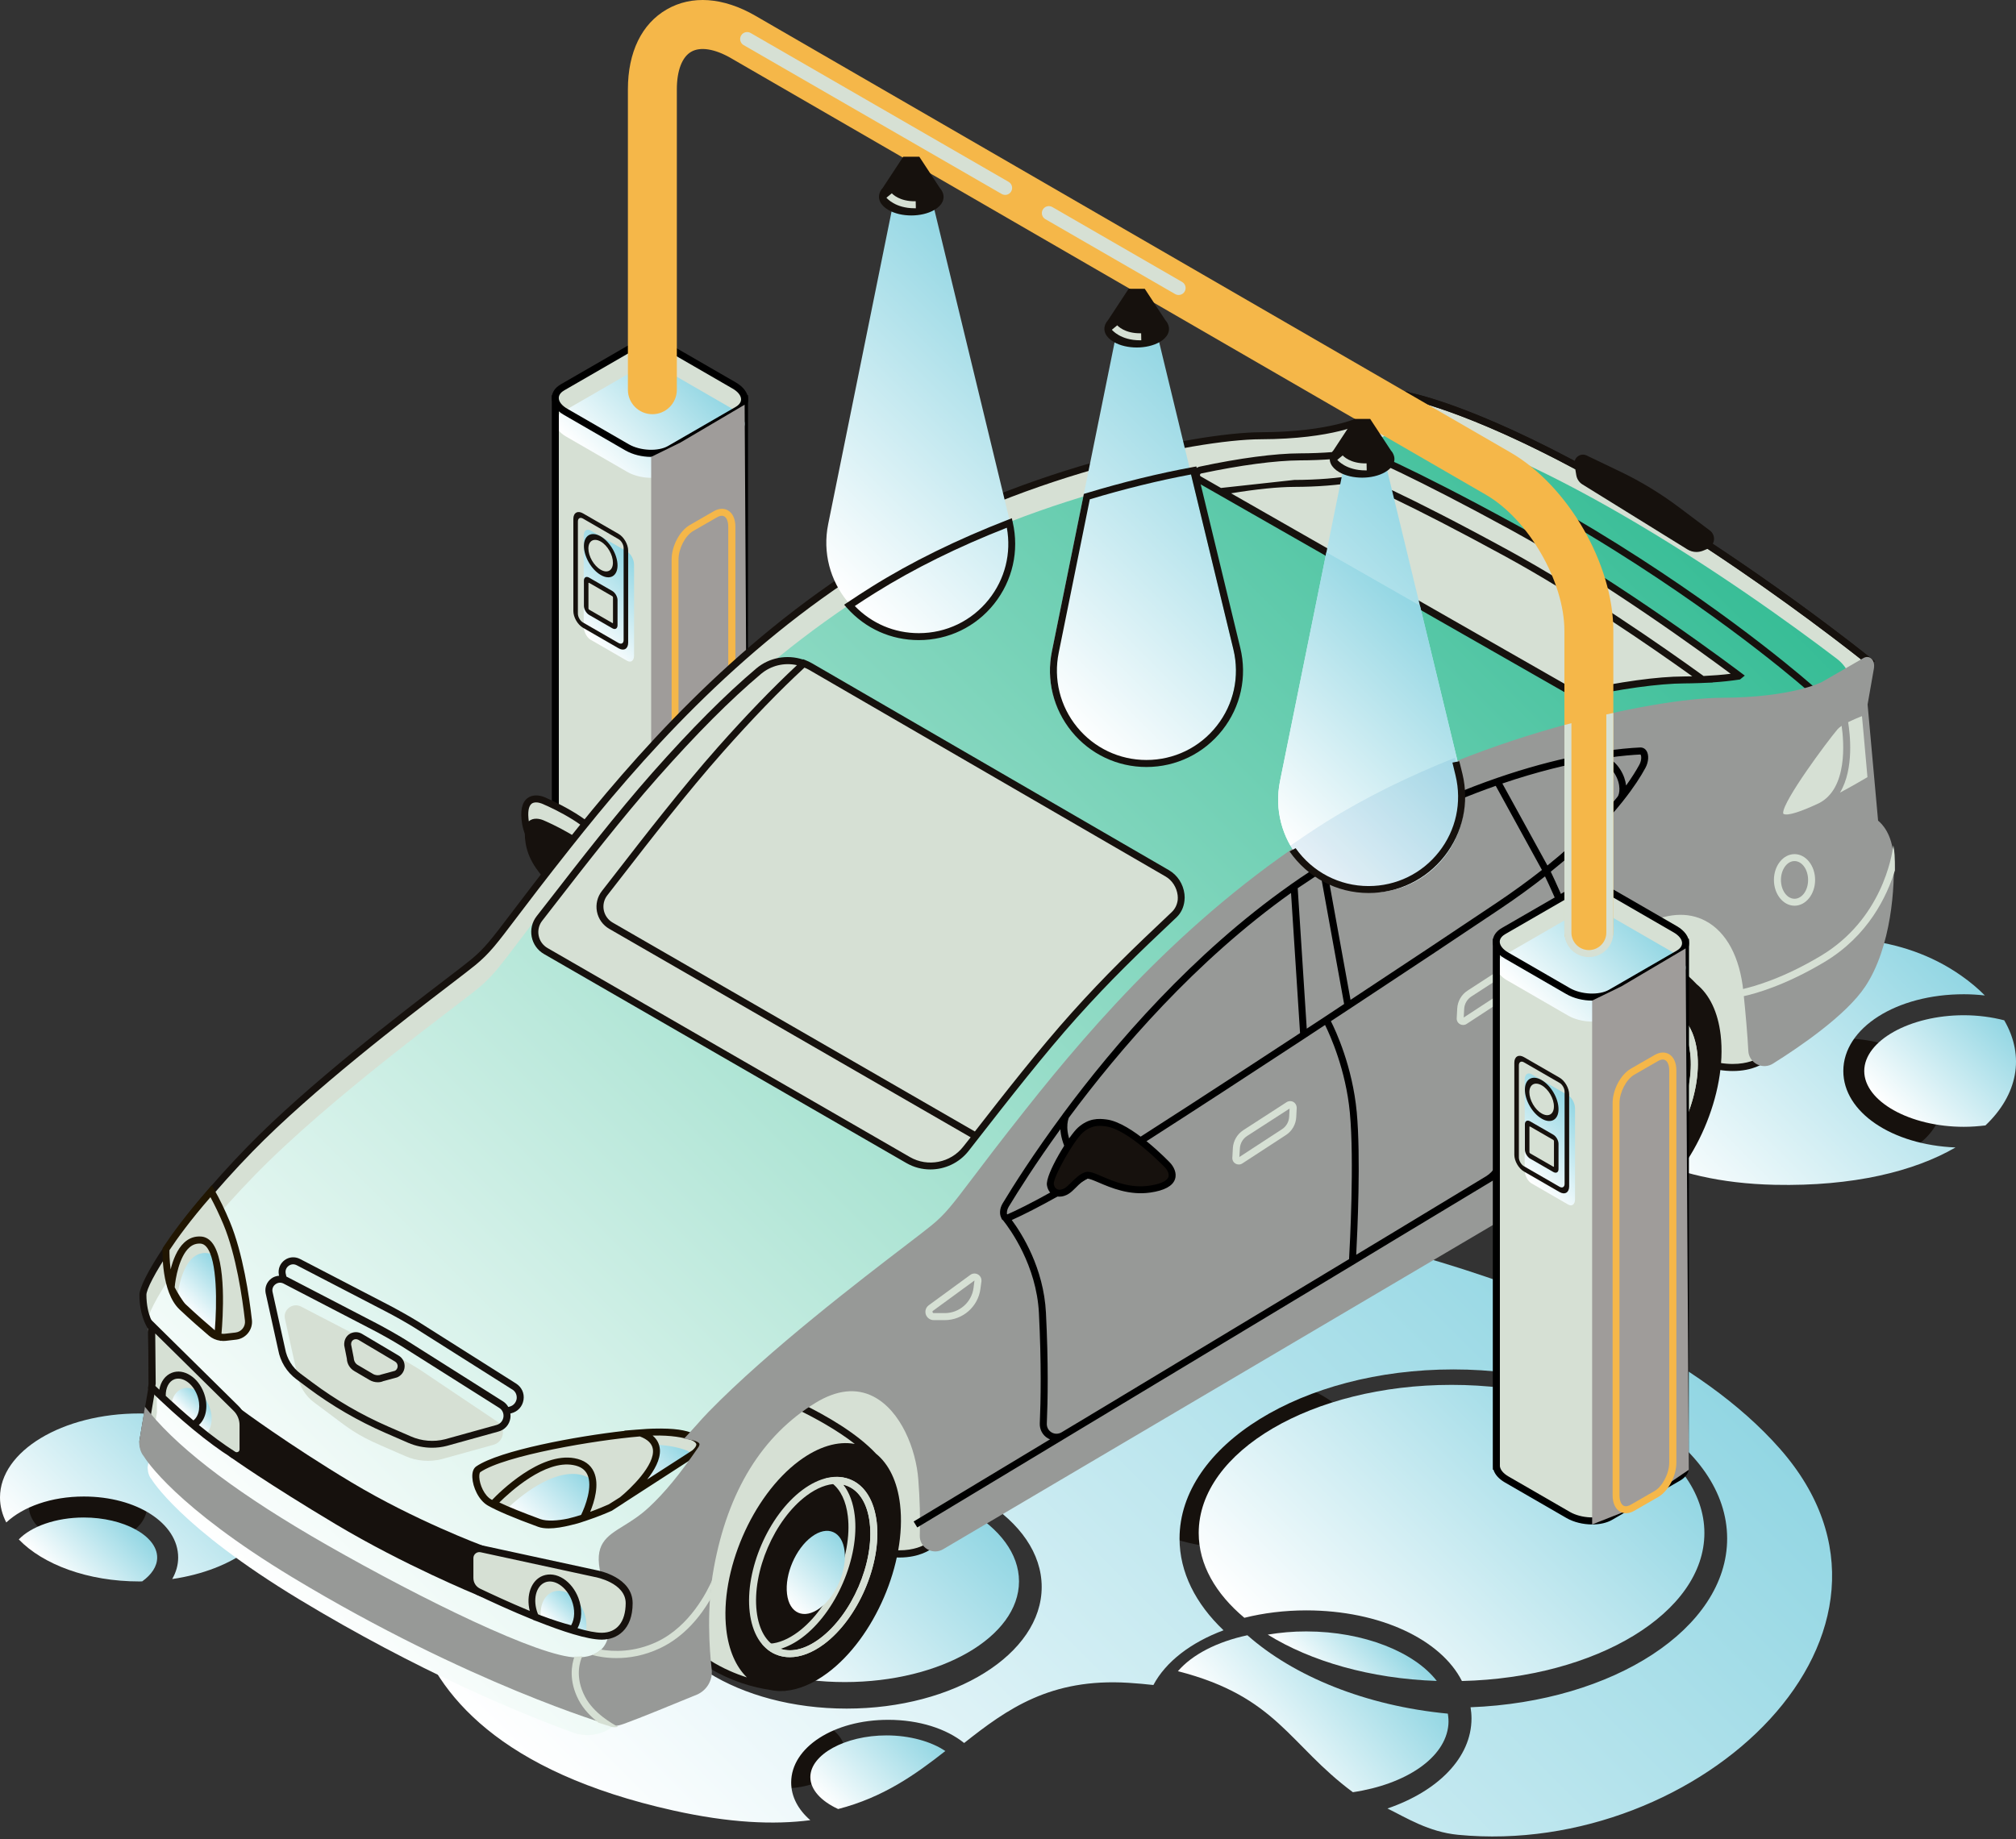 <svg width="560" height="511" viewBox="0 0 560 511" fill="none" xmlns="http://www.w3.org/2000/svg">
<rect x="0" y="0" width="560" height="511" fill="#333333" stroke="none"/>
<path d="M342.835 430.103C363.307 430.103 379.903 419.273 379.903 405.913C379.903 392.554 363.307 381.724 342.835 381.724C322.364 381.724 305.768 392.554 305.768 405.913C305.768 419.273 322.364 430.103 342.835 430.103Z" fill="#16110D"/>
<path d="M512.015 324.266C527.143 324.266 539.407 316.262 539.407 306.388C539.407 296.515 527.143 288.511 512.015 288.511C496.887 288.511 484.623 296.515 484.623 306.388C484.623 316.262 496.887 324.266 512.015 324.266Z" fill="#16110D"/>
<path d="M24.439 429.194C33.506 429.194 40.856 424.398 40.856 418.482C40.856 412.566 33.506 407.77 24.439 407.77C15.373 407.77 8.023 412.566 8.023 418.482C8.023 424.398 15.373 429.194 24.439 429.194Z" fill="#16110D"/>
<path d="M234.679 486.651C234.679 492.313 227.009 496.899 217.557 496.899C208.104 496.899 200.453 492.313 200.453 486.651C200.453 480.989 208.123 476.403 217.557 476.403C227.028 476.403 234.679 480.989 234.679 486.651Z" fill="#16110D"/>
<path d="M23.288 421.619C15.525 421.619 8.636 424.125 5.219 427.708C11.923 434.689 24.402 439.385 38.72 439.385C38.98 439.385 39.24 439.367 39.5 439.367C42.1 437.492 43.66 435.208 43.66 432.739C43.66 426.706 34.337 421.619 23.288 421.619Z" fill="url(#paint0_linear_724_394)"/>
<path d="M38.72 392.714C17.345 392.714 0 403.166 0 416.05C0 418.463 0.613 420.802 1.746 422.993C6.444 418.612 14.262 415.79 23.288 415.79C37.977 415.79 49.491 423.234 49.491 432.739C49.491 434.856 48.897 436.861 47.838 438.717C64.812 436.248 77.44 427.058 77.44 416.068C77.44 403.166 60.114 392.714 38.72 392.714Z" fill="url(#paint1_linear_724_394)"/>
<path d="M556.733 283.48C553.279 282.589 549.472 282.069 545.498 282.069C530.511 282.069 517.846 289.161 517.846 297.57C517.846 305.98 530.511 313.072 545.498 313.072C547.559 313.072 549.565 312.923 551.515 312.682C560.447 304.179 562.564 293.542 556.733 283.48Z" fill="url(#paint2_linear_724_394)"/>
<path d="M512.033 297.57C512.033 285.615 526.741 276.239 545.517 276.239C547.522 276.239 549.454 276.369 551.348 276.574C549.472 274.68 547.318 272.842 544.792 271.078C511.142 247.446 463.248 271.45 463.248 271.45L425.531 282.756C425.531 282.756 431.752 327.868 493.036 329.186C514.726 329.65 531.737 325.454 543.195 318.808C525.534 318.084 512.033 309.025 512.033 297.57Z" fill="url(#paint3_linear_724_394)"/>
<path d="M352.158 454.163C364.099 461.571 380.646 466.397 399.105 467.029C392.939 459.027 378.826 453.272 362.873 453.272C359.178 453.254 355.594 453.588 352.158 454.163Z" fill="url(#paint4_linear_724_394)"/>
<path d="M327.198 464.32C354.758 471.395 357.986 484.73 375.799 497.944C390.429 495.76 401.543 488.451 402.332 479.165C402.419 478.147 402.337 477.134 402.181 476.115C379.255 473.943 359.308 465.67 346.498 454.334C338.088 456.134 331.189 459.684 327.198 464.32Z" fill="url(#paint5_linear_724_394)"/>
<path d="M246.249 482.159C234.79 482.159 225.096 487.468 225.096 493.743C225.096 497.27 228.142 500.463 232.822 502.617C245.394 499.368 254.29 493.019 262.591 486.503C258.691 483.867 252.748 482.159 246.249 482.159Z" fill="url(#paint6_linear_724_394)"/>
<path d="M406.087 467.047C443.489 466.156 473.443 448.055 473.443 425.926C473.443 403.24 441.929 384.769 403.209 384.769C364.489 384.769 332.974 403.24 332.974 425.926C332.974 434.689 337.673 442.802 345.658 449.485C350.951 448.167 356.745 447.424 362.873 447.424C383.375 447.443 400.275 455.556 406.087 467.047Z" fill="url(#paint7_linear_724_394)"/>
<path d="M494.434 402.533C449.716 351.703 339.535 337 339.535 337L115.999 416.549C115.999 416.549 90.706 481.581 187.032 503.024C202.65 506.495 214.963 507.034 225.084 505.715C221.741 502.819 219.772 499.218 219.772 495.245C219.772 485.48 231.621 477.831 246.737 477.831C255.354 477.831 262.912 480.319 267.815 484.273C279.775 474.824 291.771 466.21 313.443 467.547C315.913 467.695 318.198 467.918 320.389 468.159C323.824 461.699 330.77 456.352 339.87 452.955C332.144 445.603 327.65 436.859 327.65 427.466C327.65 401.568 361.765 380.478 403.697 380.478C445.63 380.478 479.763 401.549 479.763 427.466C479.763 452.379 448.212 472.819 408.489 474.341C408.656 475.362 408.749 476.402 408.749 477.442C408.749 488.358 399.426 497.658 385.405 502.467C390.735 505.084 396.845 508.983 405.034 509.781C472.112 516.242 539.153 453.363 494.434 402.533ZM235.168 474.713C205.287 474.713 180.978 459.545 180.978 440.906C180.978 422.267 205.287 407.1 235.168 407.1C265.048 407.1 289.357 422.267 289.357 440.906C289.376 459.545 265.048 474.713 235.168 474.713Z" fill="url(#paint8_linear_724_394)"/>
<path d="M234.679 411.39C208.011 411.39 186.302 423.94 186.302 439.367C186.302 454.794 207.993 467.344 234.679 467.344C261.347 467.344 283.056 454.794 283.056 439.367C283.056 423.958 261.365 411.39 234.679 411.39Z" fill="url(#paint9_linear_724_394)"/>
<path d="M206.823 110.772H154.249V256.319H154.268C154.36 257.6 155.326 258.937 157.146 259.995L174.175 269.834C177.685 271.858 182.997 272.081 186.042 270.317L204.78 259.494C206.247 258.658 206.897 257.507 206.804 256.319H206.823V110.772V110.772Z" fill="#D6E0D4"/>
<path d="M180.879 272.489C178.391 272.489 175.772 271.876 173.692 270.67L156.663 260.831C154.992 259.865 153.877 258.64 153.469 257.285H153.302L153.283 256.319V109.807H207.788L207.714 257.303C207.473 258.51 206.618 259.568 205.263 260.348L186.525 271.171C185.002 272.044 182.978 272.489 180.879 272.489ZM155.233 256.152L155.252 256.264C155.326 257.266 156.199 258.324 157.647 259.16L174.677 268.999C177.852 270.837 182.848 271.06 185.578 269.482L204.316 258.658C205.059 258.231 205.931 257.489 205.857 256.394L205.783 255.354H205.876V111.738H155.233V256.152Z" fill="black"/>
<path d="M204.799 113.947L186.061 124.77C183.015 126.534 177.704 126.311 174.194 124.287L157.165 114.448C153.655 112.425 153.265 109.361 156.31 107.598L175.048 96.775C178.094 95.011 183.405 95.234 186.915 97.257L203.944 107.097C207.454 109.139 207.826 112.202 204.799 113.947Z" fill="#D6E0D4"/>
<path d="M203.944 113.892L186.915 104.052C183.405 102.029 178.094 101.806 175.048 103.57L156.31 114.393C155.883 114.634 155.53 114.913 155.252 115.21V119.684C155.735 120.241 156.347 120.76 157.164 121.243L174.194 131.082C177.704 133.106 183.015 133.329 186.061 131.565L204.799 120.742C207.826 118.997 207.454 115.934 203.944 113.892Z" fill="url(#paint10_linear_724_394)"/>
<path d="M180.879 126.942C178.391 126.942 175.772 126.33 173.693 125.123L156.663 115.284C154.509 114.04 153.265 112.314 153.265 110.568C153.265 109.046 154.175 107.691 155.809 106.763L174.547 95.939C177.908 94.009 183.535 94.213 187.379 96.422L204.409 106.261C206.563 107.505 207.807 109.232 207.807 110.977C207.807 112.499 206.897 113.854 205.263 114.783L186.525 125.606C185.002 126.497 182.978 126.942 180.879 126.942ZM180.174 96.571C178.409 96.571 176.738 96.905 175.512 97.61L156.775 108.433C156.05 108.842 155.215 109.547 155.215 110.568C155.215 111.608 156.087 112.722 157.629 113.594L174.658 123.434C177.834 125.272 182.829 125.494 185.559 123.916L204.297 113.093C205.003 112.685 205.857 111.979 205.857 110.958C205.857 109.919 204.984 108.805 203.443 107.932L186.413 98.093C184.649 97.091 182.346 96.571 180.174 96.571Z" fill="black"/>
<path d="M180.879 126.942V272.489L191.595 268.238L207.714 257.303L206.841 112.443L189.013 122.951L180.879 126.942Z" fill="#9F9C9A"/>
<path d="M174.213 183.602L164.054 177.735C162.996 177.123 162.142 175.489 162.142 174.097V148.849C162.142 147.438 162.996 146.806 164.054 147.401L174.213 153.267C175.271 153.88 176.125 155.513 176.125 156.906V182.154C176.125 183.546 175.271 184.196 174.213 183.602Z" fill="url(#paint11_linear_724_394)"/>
<path d="M171.817 180.112L161.937 174.412C160.451 173.558 159.263 171.479 159.263 169.771V144.17C159.263 142.462 160.47 141.776 161.937 142.63L171.817 148.329C173.302 149.183 174.491 151.262 174.491 152.97V178.571C174.491 180.279 173.284 180.966 171.817 180.112ZM161.937 144.078C161.157 143.632 160.526 143.985 160.526 144.894V170.495C160.526 171.405 161.157 172.5 161.937 172.946L171.817 178.645C172.597 179.091 173.228 178.738 173.228 177.828V152.246C173.228 151.336 172.597 150.241 171.817 149.796L161.937 144.078Z" fill="#16110D"/>
<path d="M167.434 159.338L166.301 158.688C164.389 157.574 162.829 154.604 162.829 152.042C162.829 149.48 164.389 148.31 166.301 149.406L167.434 150.055C169.347 151.169 170.907 154.14 170.907 156.702C170.907 159.282 169.366 160.452 167.434 159.338Z" fill="#D6E0D4"/>
<path d="M166.896 159.765L166.84 159.728C164.277 158.243 162.197 154.641 162.197 151.689C162.197 148.737 164.277 147.531 166.84 149.016C169.458 150.538 171.538 154.14 171.538 157.092C171.538 160.043 169.458 161.25 166.896 159.765ZM166.896 150.483C164.964 149.369 163.442 150.241 163.442 152.395C163.442 154.548 164.964 157.184 166.821 158.261L166.877 158.298C168.753 159.375 170.257 158.502 170.257 156.349C170.276 154.195 168.771 151.559 166.896 150.483Z" fill="#16110D"/>
<path d="M170.145 173.855L163.59 170.068C163.163 169.827 162.829 169.177 162.829 168.602V161.751C162.829 161.194 163.163 160.934 163.59 161.176L170.145 164.963C170.573 165.204 170.907 165.854 170.907 166.429V173.28C170.907 173.837 170.573 174.097 170.145 173.855Z" fill="#D6E0D4"/>
<path d="M170.09 174.561L163.646 170.848C162.847 170.384 162.197 169.251 162.197 168.323V161.324C162.197 160.396 162.847 160.025 163.646 160.489L170.09 164.202C170.888 164.666 171.538 165.798 171.538 166.727V173.725C171.538 174.635 170.888 175.025 170.09 174.561ZM163.646 161.937C163.534 161.881 163.46 161.918 163.46 162.048V169.047C163.46 169.177 163.553 169.326 163.646 169.381L170.09 173.094C170.201 173.15 170.276 173.113 170.276 172.983V165.984C170.276 165.854 170.183 165.706 170.09 165.65L163.646 161.937Z" fill="#16110D"/>
<path d="M190.276 269.37C189.682 269.37 189.125 269.222 188.623 268.925C187.305 268.163 186.562 266.511 186.562 264.376V155.439C186.562 151.707 188.791 147.493 191.632 145.86L198.243 142.054C199.654 141.237 201.066 141.144 202.217 141.812C203.536 142.574 204.279 144.226 204.279 146.361V255.298C204.279 259.03 202.05 263.244 199.209 264.877L192.598 268.683C191.799 269.129 191 269.37 190.276 269.37ZM200.509 143.298C200.026 143.298 199.543 143.502 199.172 143.725L192.56 147.53C190.35 148.811 188.475 152.431 188.475 155.439V264.376C188.475 265.769 188.883 266.845 189.57 267.235C190.22 267.625 191.038 267.309 191.595 266.994L198.206 263.188C200.416 261.907 202.291 258.287 202.291 255.28V146.342C202.291 144.95 201.883 143.873 201.196 143.483C200.992 143.353 200.75 143.298 200.509 143.298Z" fill="#F5B749"/>
<path d="M166.747 233.466C164.184 228.194 152.355 222.996 150.832 222.365C149.309 221.733 144.629 220.805 145.985 228.862C147.341 236.901 154.695 241.096 154.676 243.101C154.657 245.125 152.652 247.705 152.243 249.172C151.63 251.474 152.893 253.126 155.177 252.699C157.462 252.272 165.54 243.454 166.933 240.391C168.363 237.328 167.638 235.304 166.747 233.466Z" fill="#D6E0D4"/>
<path d="M167.62 233.058C164.779 227.21 151.76 221.715 151.222 221.474C149.848 220.898 147.861 220.675 146.449 221.808C144.926 223.033 144.444 225.446 145.056 229.029C145.224 229.976 145.484 230.849 145.781 231.703C145.781 232.464 145.855 233.336 146.022 234.376C146.932 239.778 150.535 243.417 152.8 245.849C152.652 246.127 152.503 246.424 152.355 246.684C151.909 247.538 151.519 248.262 151.333 248.931C150.925 250.434 151.185 251.808 152.02 252.718C152.262 252.978 152.54 253.163 152.856 253.331C152.596 253.832 152.392 254.296 152.28 254.667C151.668 256.969 152.93 258.621 155.215 258.194C157.499 257.767 165.577 248.949 166.97 245.886C167.824 244.03 167.88 242.544 167.601 241.264C167.694 241.096 167.787 240.929 167.843 240.799C169.44 237.328 168.567 234.97 167.62 233.058ZM147.656 223.311C148.009 223.033 148.473 222.94 148.919 222.94C149.513 222.94 150.089 223.107 150.479 223.256C154.917 225.112 163.869 229.735 165.893 233.893C166.561 235.267 167.081 236.678 166.561 238.627C163.664 233.485 152.336 228.472 150.85 227.86C149.996 227.507 148.121 227.062 146.895 228.194C146.542 225.725 146.802 223.998 147.656 223.311ZM153.45 251.4C153.079 250.991 152.986 250.267 153.209 249.432C153.339 248.986 153.692 248.318 154.063 247.594C154.1 247.538 154.119 247.483 154.156 247.427C154.49 247.891 154.695 248.281 154.695 248.615C154.676 249.543 154.249 250.583 153.766 251.585C153.655 251.511 153.525 251.474 153.45 251.4Z" fill="#16110D"/>
<path d="M489.563 294.414C489.563 294.414 480.686 301.432 462.747 290.181C444.807 278.931 430.025 279.637 420.164 286.32C410.303 293.003 427.685 233.559 428.502 232.148C429.319 230.737 462.747 199.438 465.904 199.438C469.08 199.438 505.664 235.676 505.664 235.676L489.563 294.414Z" fill="#D6E0D4"/>
<path d="M481.336 297.57C476.749 297.57 470.398 296.122 462.227 290.998C446.404 281.066 431.659 279.692 420.721 287.118C418.975 288.288 417.898 287.712 417.416 287.248C411.881 282.106 427.425 232.074 427.667 231.666C427.852 231.332 461.8 198.472 465.922 198.472C469.135 198.472 495.283 223.999 506.37 234.989L506.778 235.397L490.436 295.008L490.194 295.213C489.934 295.361 487.019 297.57 481.336 297.57ZM436.599 280.472C443.712 280.472 452.607 282.7 463.248 289.365C478.829 299.13 487.223 294.767 488.709 293.82L504.568 235.954C490.826 222.365 468.504 201.034 465.811 200.403C462.654 201.053 430.842 230.533 429.301 232.668C427.332 236.92 415.076 282.737 418.715 285.837C418.827 285.93 419.198 285.8 419.607 285.503C423.135 283.127 428.799 280.472 436.599 280.472Z" fill="#16110D"/>
<path d="M258.041 429.584C258.041 429.584 249.164 436.601 231.225 425.351C213.285 414.101 198.503 414.806 188.642 421.489C178.781 428.173 196.163 368.729 196.98 367.318C197.797 365.907 231.225 334.607 234.382 334.607C237.539 334.607 274.142 370.845 274.142 370.845L258.041 429.584Z" fill="#D6E0D4"/>
<path d="M249.833 432.74C245.264 432.74 238.895 431.292 230.723 426.168C214.901 416.236 200.156 414.862 189.199 422.288C187.472 423.457 186.376 422.882 185.894 422.418C180.378 417.294 195.903 367.244 196.145 366.817C196.33 366.482 230.278 333.623 234.4 333.623C237.613 333.623 263.761 359.149 274.848 370.14L275.256 370.548L258.914 430.159L258.672 430.363C258.431 430.512 255.497 432.74 249.833 432.74ZM205.077 415.623C212.19 415.623 221.085 417.832 231.726 424.516C247.196 434.225 255.683 429.918 257.187 428.971L273.046 371.105C259.304 357.516 236.982 336.185 234.289 335.554C231.132 336.204 199.32 365.684 197.779 367.819C195.81 372.07 183.554 417.888 187.194 420.988C187.305 421.081 187.676 420.951 188.085 420.654C191.613 418.278 197.296 415.623 205.077 415.623Z" fill="#16110D"/>
<path d="M217.594 468.866C217.594 468.866 207.547 468.959 196.627 462.09C185.726 455.24 180.174 451.805 176.961 447.758C173.748 443.711 194.176 408.438 194.176 408.438L209.051 385.195C209.051 385.195 232.153 393.438 242.553 404.465C252.934 415.493 229.683 446.124 229.683 446.124L217.594 468.866Z" fill="#D6E0D4"/>
<path d="M250.018 417.999C249.276 411.632 246.917 406.768 243.296 403.853C243.277 403.834 243.259 403.797 243.24 403.779C232.803 392.714 210.314 384.601 209.367 384.267L208.643 384.007L193.322 407.937C188.456 416.347 172.838 444.101 176.2 448.334C179.412 452.381 184.668 455.685 195.105 462.257L196.107 462.888C203.127 467.307 209.72 468.903 213.713 469.479C214.734 469.72 215.774 469.85 216.851 469.85C217.055 469.85 217.26 469.832 217.464 469.813C217.482 469.813 217.538 469.813 217.557 469.813C217.575 469.813 217.594 469.813 217.594 469.813H218.17L218.188 469.776C221.902 469.442 225.858 467.79 229.832 464.838C242.869 455.166 251.913 434.15 250.018 417.999ZM196.145 460.642C185.875 454.2 180.731 450.951 177.722 447.164C175.995 444.974 185.355 425.629 194.993 408.977L209.46 386.384C212.877 387.665 227.585 393.457 237.446 401.18C232.71 400.307 227.325 401.922 221.958 405.914C208.921 415.623 199.877 436.638 201.753 452.771C202.422 458.544 204.427 463.074 207.473 466.044C204.371 465.061 200.806 463.575 197.147 461.273L196.145 460.642Z" fill="#16110D"/>
<path d="M219.395 460.438C218.002 460.438 216.684 460.178 215.421 459.639C211.484 457.95 208.94 453.773 208.253 447.907C206.878 436.229 213.452 421.006 222.886 413.97C227.622 410.443 232.413 409.422 236.35 411.13C240.287 412.819 242.831 416.996 243.519 422.863C244.893 434.54 238.319 449.763 228.885 456.799C225.635 459.212 222.385 460.438 219.395 460.438ZM232.376 412.281C229.795 412.281 226.935 413.395 224.038 415.548C215.105 422.213 208.884 436.638 210.184 447.702C210.778 452.863 212.914 456.465 216.201 457.876C219.469 459.287 223.574 458.358 227.733 455.258C236.666 448.593 242.887 434.169 241.587 423.104C240.993 417.943 238.857 414.342 235.57 412.931C234.567 412.485 233.509 412.281 232.376 412.281Z" fill="#D6E0D4"/>
<path d="M219.395 460.419C217.185 460.419 215.124 459.751 213.378 458.414L211.688 456.818L213.917 456.669C216.35 456.521 219.024 455.388 221.661 453.439C230.593 446.774 236.815 432.349 235.515 421.285C235.032 417.108 233.509 413.933 231.15 412.114L229.368 410.74L231.689 410.369C238.096 409.979 242.59 414.75 243.537 422.863C244.911 434.54 238.337 449.763 228.903 456.799C225.672 459.194 222.385 460.419 219.395 460.419ZM216.851 458.099C219.989 459.138 223.815 458.173 227.733 455.258C236.666 448.593 242.887 434.169 241.587 423.104C240.9 417.275 238.17 413.432 234.252 412.504C235.923 414.639 237.019 417.553 237.427 421.062C238.802 432.739 232.228 447.962 222.794 454.998C220.825 456.465 218.801 457.504 216.851 458.099Z" fill="#D6E0D4"/>
<path d="M234.605 430.92C235.255 436.378 232.191 443.488 227.771 446.774C223.351 450.06 219.247 448.296 218.615 442.838C217.965 437.362 221.029 430.27 225.449 426.984C229.851 423.68 233.955 425.462 234.605 430.92Z" fill="url(#paint12_linear_724_394)"/>
<path d="M445.513 338.394C445.513 338.394 435.466 338.487 424.547 331.618C413.646 324.768 408.093 321.333 404.88 317.286C401.668 313.239 422.077 277.966 422.077 277.966L436.952 254.723C436.952 254.723 460.054 262.966 470.454 273.993C480.835 285.021 457.584 315.652 457.584 315.652L445.513 338.394Z" fill="#D6E0D4"/>
<path d="M477.956 287.545C477.213 281.177 474.855 276.313 471.234 273.399C471.215 273.38 471.196 273.343 471.178 273.325C460.741 262.26 438.252 254.147 437.305 253.813L436.581 253.553L421.26 277.483C416.394 285.893 400.776 313.647 404.137 317.88C407.35 321.927 412.606 325.231 423.042 331.803L424.045 332.434C431.065 336.853 437.658 338.449 441.65 339.025C442.672 339.266 443.712 339.396 444.789 339.396C444.993 339.396 445.197 339.378 445.402 339.359C445.42 339.359 445.476 339.359 445.494 339.359C445.513 339.359 445.532 339.359 445.532 339.359H446.107L446.126 339.322C449.84 338.988 453.796 337.335 457.77 334.384C470.788 324.693 479.85 303.678 477.956 287.545ZM424.064 330.169C413.813 323.728 408.65 320.479 405.642 316.692C403.914 314.501 413.274 295.157 422.912 278.504L437.379 255.911C440.796 257.192 455.504 262.984 465.365 270.707C460.63 269.834 455.244 271.45 449.877 275.441C436.841 285.15 427.797 306.165 429.672 322.298C430.359 328.072 432.346 332.601 435.392 335.572C432.291 334.588 428.725 333.103 425.067 330.801L424.064 330.169Z" fill="#16110D"/>
<path d="M447.314 329.984C445.922 329.984 444.603 329.724 443.34 329.186C439.403 327.496 436.859 323.319 436.172 317.453C434.798 305.776 441.372 290.553 450.806 283.517C455.541 279.989 460.332 278.968 464.269 280.676C468.206 282.366 470.751 286.543 471.438 292.409C472.812 304.086 466.238 319.309 456.804 326.345C453.573 328.74 450.323 329.984 447.314 329.984ZM460.295 281.809C457.714 281.809 454.854 282.923 451.957 285.076C443.024 291.741 436.803 306.166 438.103 317.23C438.698 322.391 440.833 325.993 444.12 327.404C447.389 328.814 451.493 327.886 455.653 324.786C464.585 318.121 470.806 303.696 469.506 292.632C468.912 287.471 466.776 283.869 463.489 282.459C462.505 282.013 461.428 281.809 460.295 281.809Z" fill="#D6E0D4"/>
<path d="M447.314 329.946C445.104 329.946 443.043 329.278 441.297 327.941L439.607 326.345L441.836 326.196C444.269 326.048 446.943 324.915 449.58 322.966C458.512 316.301 464.734 301.877 463.434 290.812C462.951 286.635 461.428 283.461 459.07 281.641L457.287 280.267L459.608 279.896C466.015 279.506 470.509 284.277 471.456 292.39C472.831 304.067 466.257 319.29 456.823 326.326C453.591 328.74 450.304 329.946 447.314 329.946ZM444.77 327.626C447.909 328.666 451.734 327.7 455.653 324.786C464.585 318.121 470.806 303.696 469.506 292.632C468.819 286.802 466.089 282.959 462.171 282.031C463.842 284.166 464.938 287.081 465.347 290.589C466.721 302.267 460.147 317.49 450.713 324.526C448.763 325.992 446.739 327.05 444.77 327.626Z" fill="#D6E0D4"/>
<path d="M462.524 300.447C463.174 305.924 460.11 313.016 455.69 316.302C451.27 319.588 447.166 317.824 446.534 312.366C445.884 306.908 448.949 299.798 453.369 296.512C457.788 293.226 461.893 294.989 462.524 300.447Z" fill="url(#paint13_linear_724_394)"/>
<path d="M448.689 135.501C410.637 113.557 391.101 110.011 391.101 110.011C390.822 109.733 390.432 109.659 389.968 109.937L378.473 116.583C378.473 116.583 370.227 121.039 350.171 121.094C330.096 121.169 279.397 132.549 241.383 156.312C203.369 180.074 176.311 211.411 157.517 235.156C138.724 258.9 137.442 262.371 131.314 267.421C125.186 272.471 90.328 297.737 69.418 319.216C48.507 340.696 39.593 356.754 39.593 359.762C39.593 365.832 42.007 368.951 42.007 368.951L42.174 385.251L39.593 400.381C39.593 400.381 39.537 402.497 40.689 403.76C40.689 403.76 48.507 417.033 81.693 437.12C131.11 467.01 169.384 478.074 169.384 478.074L190.703 410.22L303.409 323.895L483.806 202.222L505.571 195.966L519.146 183.806C519.128 183.769 486.74 157.444 448.689 135.501Z" fill="#D6E0D4"/>
<path d="M450.1 142.741C412.049 120.797 392.512 117.252 392.512 117.252C392.234 116.973 391.844 116.899 391.379 117.177L379.884 123.823C379.884 123.823 371.639 128.279 351.582 128.335C331.507 128.409 280.809 139.789 242.794 163.552C204.762 187.315 177.722 218.652 158.929 242.396C140.135 266.14 138.854 269.612 132.725 274.661C126.597 279.711 91.74 304.977 70.829 326.457C49.918 347.917 41.004 363.994 41.004 367.002C41.004 373.072 43.419 376.191 43.419 376.191L43.586 392.491L41.004 407.621C41.004 407.621 40.949 409.738 42.1 411C42.1 411 49.918 424.274 83.104 444.361C116.105 464.318 144.128 475.883 159.115 481.36C165.429 483.662 172.374 480.246 174.398 473.841L211.243 393.512L304.802 331.135L485.199 209.462L506.964 203.206L510.919 199.66C515.971 195.13 515.655 187.129 510.232 183.026C497.716 173.502 475.133 157.166 450.1 142.741Z" fill="url(#paint14_linear_724_394)"/>
<path d="M170.127 479.244L169.217 478.984C168.827 478.873 130.256 467.529 81.303 437.919C48.897 418.315 40.596 405.282 39.983 404.261C38.702 402.757 38.721 400.567 38.721 400.307L41.302 385.047L41.135 369.211C40.522 368.283 38.721 365.071 38.721 359.725C38.721 356.234 47.82 340.065 68.824 318.493C85.5 301.376 111.369 281.567 123.812 272.062C127.155 269.5 129.569 267.663 130.794 266.641C134.564 263.541 136.44 261.054 142.011 253.72C145.335 249.339 149.867 243.343 156.849 234.525C176.181 210.112 203.22 179.053 240.956 155.458C280.735 130.6 331.786 120.166 350.264 120.092C369.782 120.036 378.027 115.729 378.12 115.692L389.597 109.065C390.302 108.656 391.045 108.675 391.64 109.083C394.128 109.585 413.367 113.929 449.283 134.647C486.963 156.386 519.518 182.729 519.852 182.989L520.725 183.713L505.924 196.857L484.308 203.076L304.041 324.656L191.632 410.759L170.127 479.244ZM41.915 403.667C43.586 406.081 53.057 418.575 82.306 436.248C126.895 463.204 162.773 474.937 168.846 476.83L189.979 409.589L190.221 409.404L302.927 323.078L483.491 201.294L505.181 195.056L517.735 183.806C512.275 179.443 482.395 155.996 448.318 136.336C410.897 114.764 391.25 110.995 391.045 110.958L390.748 110.903L390.525 110.68L379.067 117.4C378.696 117.605 370.357 121.986 350.282 122.041C331.99 122.097 281.459 132.456 241.996 157.11C204.502 180.539 177.611 211.43 158.372 235.731C151.408 244.531 146.877 250.509 143.553 254.89C137.888 262.372 135.976 264.896 132.039 268.145C130.776 269.185 128.343 271.041 124.982 273.622C112.576 283.108 86.782 302.861 70.216 319.866C49.454 341.179 40.67 357.033 40.67 359.743C40.67 365.35 42.862 368.301 42.88 368.339L43.085 368.599V368.933L43.252 385.232L40.67 400.53C40.67 400.864 40.819 402.312 41.525 403.092L41.97 403.593L41.915 403.667Z" fill="#16110D"/>
<path d="M519.852 183.008C519.611 182.804 501.04 167.785 475.765 151.095C475.932 150.78 476.062 150.445 476.099 150.093C476.229 149.034 475.802 147.995 474.929 147.364L466.331 140.903C461.28 137.116 455.838 133.793 450.137 131.064L440.74 126.553C439.942 126.163 438.995 126.256 438.271 126.794C437.825 127.128 437.546 127.592 437.416 128.112C409.114 113.038 393.831 109.566 391.639 109.12C391.064 108.712 390.302 108.693 389.597 109.102L376.244 116.806L378.287 117.493C378.584 117.586 408.186 127.704 448.41 152.877C482.153 174.004 502.451 192.179 502.767 192.439L507.54 195.557L520.743 183.713L519.852 183.008ZM507.335 193.125L503.937 190.898C503.733 190.712 483.323 172.444 449.432 151.225C414.964 129.653 388.204 119.071 380.887 116.361L390.599 110.754L390.748 110.903L391.045 110.958C391.212 110.995 407.109 114.022 437.583 130.377L437.862 132.048C438.048 133.106 438.661 134.034 439.57 134.591L468.708 152.636C469.469 153.119 470.361 153.36 471.234 153.36C471.865 153.36 472.515 153.23 473.109 152.989L474.316 152.487C496.601 167.191 513.742 180.65 517.753 183.843L507.335 193.125Z" fill="#16110D"/>
<path d="M252.284 322.317C257.67 325.417 264.504 324.08 268.311 319.198C276.965 308.115 288.534 293.114 298.451 282.068C308.127 271.301 315.499 264.246 326.159 254.203C329.557 250.991 328.294 245.032 324.246 242.693L225.134 185.217C220.547 182.562 214.808 183.063 210.76 186.479C201.419 194.369 191.613 204.487 181.975 215.384C169.96 228.955 156.682 246.517 149.866 255.205C147.564 258.139 148.399 262.408 151.631 264.265L252.284 322.317Z" fill="#D6E0D4"/>
<path d="M329.019 248.429C328.684 245.626 327.087 243.157 324.729 241.783L225.598 184.307C224.985 183.954 224.335 183.639 223.648 183.379L223.091 183.156L222.998 183.23C218.615 181.801 213.713 182.673 210.11 185.699C201.512 192.958 192.059 202.445 181.214 214.697C171.316 225.892 160.452 239.89 153.265 249.172C151.686 251.195 150.275 253.015 149.068 254.556C147.805 256.171 147.304 258.25 147.694 260.274C148.084 262.297 149.328 264.042 151.111 265.063L251.764 323.133C253.844 324.34 256.147 324.916 258.431 324.916C262.461 324.916 266.435 323.115 269.054 319.773L271.561 316.562C279.862 305.924 290.187 292.687 299.157 282.7C308.591 272.192 315.889 265.175 326.79 254.89C328.072 253.683 328.833 252.049 329.019 250.249C329.093 249.655 329.093 249.042 329.019 248.429ZM325.472 253.423C314.533 263.745 307.217 270.781 297.727 281.344C288.887 291.184 278.896 303.956 270.799 314.371L170.201 256.338C168.901 255.595 168.01 254.333 167.713 252.866C167.434 251.4 167.787 249.896 168.716 248.726C169.923 247.186 171.353 245.348 172.931 243.306C180.1 234.06 190.926 220.081 200.787 208.961C208.94 199.753 216.554 191.863 223.462 185.495C223.852 185.662 224.261 185.829 224.651 186.052L323.782 243.528C325.583 244.568 326.864 246.554 327.124 248.726C327.18 249.172 327.18 249.617 327.143 250.044C326.976 251.363 326.419 252.532 325.472 253.423ZM267.549 318.604C264.058 323.078 257.688 324.322 252.767 321.481L152.113 263.411C150.813 262.668 149.903 261.406 149.625 259.939C149.346 258.473 149.699 256.969 150.628 255.8C151.835 254.259 153.246 252.439 154.825 250.397C161.993 241.152 172.838 227.173 182.699 216.034C193.471 203.856 202.849 194.443 211.391 187.24C214.196 184.883 217.91 184.029 221.382 184.808C214.641 191.102 207.231 198.769 199.339 207.68C189.441 218.856 178.595 232.854 171.408 242.136C169.83 244.178 168.419 245.997 167.193 247.557C165.93 249.172 165.429 251.251 165.819 253.275C166.209 255.298 167.453 257.043 169.236 258.064L269.629 315.986L267.549 318.604Z" fill="#16110D"/>
<path d="M438.122 192.995C450.416 190.285 460.852 188.93 467.724 188.911C473.871 188.892 478.903 188.447 482.952 187.871L483.119 187.741C483.119 187.741 450.49 162.92 420.22 146.398C389.949 129.857 378.602 125.531 378.602 125.531C374.238 126.311 368.463 126.924 361.09 126.942C354.609 126.961 344.915 128.167 333.494 130.599C332.213 130.878 331.934 132.567 333.067 133.217L437.658 192.958L438.122 192.995Z" fill="#D6E0D4"/>
<path d="M483.695 186.98C483.36 186.739 450.657 161.918 420.684 145.544C391.175 129.43 378.992 124.566 378.435 124.566C373.31 125.476 367.46 125.94 361.09 125.958C354.238 125.977 344.358 127.276 333.308 129.634C332.324 129.838 331.581 130.618 331.433 131.62C331.284 132.604 331.748 133.57 332.603 134.052L437.193 193.793L438.215 193.979L438.289 193.961L438.382 193.979L438.53 193.942C450.119 191.38 460.834 189.913 467.909 189.876C469.135 189.876 470.286 189.839 471.419 189.802C471.679 189.802 471.921 189.784 472.181 189.784C472.459 189.765 472.738 189.765 472.998 189.746L475.783 189.635L475.728 189.598C478.29 189.431 480.742 189.171 483.082 188.818L483.342 188.781L484.66 187.704L483.695 186.98ZM467.724 187.946C460.444 187.964 449.933 189.412 438.14 192.011L341.962 137.06C348.926 135.909 354.962 135.296 359.53 135.278C365.9 135.259 371.768 134.795 376.95 133.904C378.751 134.628 390.729 139.622 418.195 154.622C437.676 165.278 458.253 179.443 470.082 187.908C469.284 187.927 468.504 187.946 467.724 187.946ZM339.158 135.575L333.55 132.363C333.327 132.233 333.308 132.029 333.327 131.918C333.345 131.825 333.401 131.602 333.68 131.546C344.618 129.226 354.349 127.945 361.072 127.908C367.441 127.889 373.31 127.425 378.491 126.534C380.292 127.258 392.271 132.252 419.737 147.252C445.606 161.38 473.536 181.838 480.742 187.203C478.365 187.5 475.839 187.686 473.221 187.816C461.8 179.573 439.849 164.276 419.105 152.933C389.596 136.819 377.414 131.955 376.857 131.955C371.713 132.864 365.881 133.328 359.512 133.347L339.158 135.575Z" fill="#16110D"/>
<path d="M79.13 366.315L82.621 382.132C83.16 385.14 84.831 387.85 87.282 389.669L90.569 392.12C97.144 397.04 98.741 398.525 106.28 401.811L112.632 404.577C115.807 405.969 119.373 406.248 122.734 405.394L136.996 401.439C140.079 400.66 140.711 396.538 137.981 394.886L116.42 380.406C113.82 378.809 111.146 377.305 108.435 375.894L83.587 362.992C81.303 361.86 78.666 363.809 79.13 366.315Z" fill="#D6E0D4"/>
<path d="M104.943 384.044C104.126 384.044 103.328 383.821 102.641 383.413L98.406 380.925C97.181 380.201 96.401 378.92 96.345 377.491L95.621 373.815C95.528 372.367 96.122 371.216 97.181 370.584C98.221 369.972 99.502 369.972 100.542 370.584L110.737 376.637C111.852 377.305 112.483 378.512 112.39 379.793C112.297 381.092 111.499 382.187 110.31 382.689L106.429 383.747C106.058 383.932 105.5 384.044 104.943 384.044ZM98.852 372.07C98.611 372.07 98.369 372.125 98.165 372.255C97.719 372.515 97.496 372.998 97.534 373.573L98.258 377.268C98.314 378.177 98.722 378.864 99.391 379.254L103.625 381.742C104.275 382.132 105.166 382.206 105.798 381.927L109.679 380.869C110.069 380.702 110.422 380.22 110.459 379.663C110.496 379.106 110.217 378.586 109.753 378.307L99.558 372.255C99.335 372.144 99.094 372.07 98.852 372.07Z" fill="#16110D"/>
<path d="M143.292 384.36L116.197 367.225C113.579 365.628 110.868 364.106 108.156 362.676L83.308 349.774C81.916 349.068 80.281 349.198 79.037 350.127C77.793 351.055 77.18 352.577 77.459 354.155L77.514 354.452C76.753 354.508 75.992 354.749 75.36 355.232C74.116 356.16 73.503 357.682 73.782 359.223L77.273 375.04C77.867 378.308 79.65 381.204 82.306 383.19L85.593 385.641C92.222 390.597 99.447 394.793 107.023 398.098L113.375 400.864C115.473 401.773 117.739 402.237 120.023 402.237C121.397 402.237 122.771 402.07 124.127 401.718L138.371 397.763C140.191 397.299 141.491 395.87 141.769 394.013C141.844 393.586 141.825 393.159 141.769 392.732L142.029 392.658C143.849 392.194 145.149 390.765 145.428 388.908C145.706 387.089 144.889 385.344 143.292 384.36ZM139.838 393.753C139.708 394.589 139.132 395.591 137.869 395.926L123.626 399.88C120.487 400.678 117.126 400.4 114.155 399.1L107.803 396.334C100.356 393.085 93.281 388.964 86.763 384.1L83.476 381.649C81.21 379.96 79.687 377.491 79.186 374.669L75.694 358.871C75.546 358.072 75.862 357.293 76.53 356.81C77.199 356.309 78.034 356.253 78.759 356.624L103.606 369.527C106.299 370.938 108.973 372.441 111.517 374.001L138.631 391.136C139.708 391.786 139.968 392.918 139.838 393.753ZM143.515 388.648C143.385 389.484 142.809 390.486 141.546 390.82L141.194 390.913C140.822 390.245 140.284 389.688 139.634 389.298L112.52 372.163C109.902 370.566 107.19 369.044 104.479 367.614L79.631 354.712C79.613 354.693 79.576 354.693 79.557 354.675L79.353 353.784C79.204 352.967 79.52 352.187 80.17 351.705C80.838 351.203 81.674 351.148 82.398 351.519L107.246 364.421C109.92 365.814 112.595 367.317 115.157 368.895L142.252 386.031H142.271C143.366 386.68 143.626 387.813 143.515 388.648Z" fill="#16110D"/>
<path d="M58.647 330.968C53.057 337.298 48.915 342.793 46.13 347.063C46.13 347.138 45.703 358.536 50.531 363.103C53.632 366.018 56.789 368.765 58.665 370.362C59.761 371.29 61.172 371.717 62.602 371.55L65.518 371.216C67.69 370.975 69.25 369.025 69.009 366.853C68.322 360.69 66.576 348.549 62.955 339.86C61.451 336.184 59.965 333.27 58.647 330.968Z" fill="#D6E0D4"/>
<path d="M57.421 348.14C50.995 347.639 49.454 358.22 49.175 360.857C49.77 361.803 50.401 362.676 50.809 363.084C53.911 365.999 57.068 368.747 58.944 370.343C59.389 370.714 59.891 370.993 60.429 371.197C60.429 371.178 61.859 357.181 59.724 349.476C59.111 348.678 58.349 348.214 57.421 348.14Z" fill="url(#paint15_linear_724_394)"/>
<path d="M69.975 366.742C69.25 360.318 67.486 348.214 63.865 339.489C62.49 336.184 61.023 333.158 59.501 330.485L58.832 329.315L57.941 330.336C51.59 337.54 47.578 343.128 45.331 346.543L45.182 346.766L45.164 347.045C45.145 347.527 44.755 358.982 49.881 363.827C52.908 366.686 55.991 369.378 58.052 371.123C58.925 371.866 60.002 372.33 61.135 372.497L61.339 372.571V372.515C61.562 372.534 61.785 372.571 62.026 372.571C62.268 372.571 62.49 372.552 62.732 372.534L65.647 372.2C68.322 371.866 70.272 369.415 69.975 366.742ZM59.668 369.601L59.649 369.582C57.625 367.856 54.561 365.201 51.552 362.361C50.828 361.674 49.212 359.037 48.525 357.664C48.711 355.325 49.77 349.068 52.629 346.581C53.558 345.764 54.579 345.448 55.749 345.522C56.344 345.578 56.882 345.875 57.365 346.451C60.411 350.089 60.262 362.416 59.668 369.601ZM65.406 370.232L62.49 370.566C62.156 370.603 61.84 370.603 61.525 370.548C61.878 366.556 63.048 350.219 58.832 345.17C58.015 344.186 57.012 343.647 55.879 343.555C54.096 343.425 52.518 343.982 51.162 345.244C49.194 347.063 48.061 350.071 47.392 352.688C47.077 350.182 47.058 348.066 47.077 347.342C49.194 344.13 52.834 339.08 58.461 332.62C59.705 334.922 60.912 337.465 62.063 340.194C65.61 348.715 67.319 360.597 68.043 366.927C68.229 368.58 67.04 370.046 65.406 370.232Z" fill="#211602"/>
<path d="M169.57 418.816C169.57 418.816 155.308 425.313 149.773 423.29C143.905 421.136 138.742 419.038 135.975 417.46C132.633 415.548 131.165 409.366 132.837 408.215C140.581 402.906 171.594 398.135 181.399 397.893C187.342 397.763 190.072 398.283 192.412 399.211C193.935 399.824 195.755 401.291 192.839 403.778L169.57 418.816Z" fill="#D6E0D4"/>
<path d="M162.067 421.693C162.067 421.675 165.094 415.957 164.556 411.409C163.739 410.61 162.624 409.979 161.009 409.682C153.376 408.29 144.444 415.734 140.599 419.391C143.199 420.505 146.338 421.731 149.718 422.974C152.652 424.033 158.26 423.141 162.067 421.693Z" fill="url(#paint16_linear_724_394)"/>
<path d="M192.059 404.317C191.892 403.779 191.52 403.314 190.926 403.073C189.032 402.312 186.135 401.569 181.956 401.384C183.312 404.503 180.712 408.605 177.908 411.78C177.202 412.912 176.348 414.008 175.475 415.01L192.059 404.317Z" fill="url(#paint17_linear_724_394)"/>
<path d="M193.879 398.71C193.563 398.58 193.173 398.45 192.783 398.32H192.765C190.351 397.355 187.602 396.779 181.381 396.928C180.898 396.947 180.341 396.965 179.747 397.002H179.728C178.799 397.058 177.76 397.132 176.627 397.225L173.395 397.485L173.544 397.541C160.192 399.026 138.761 402.98 132.298 407.417C131.518 407.955 131.128 409.014 131.203 410.462C131.314 413.172 132.948 416.829 135.511 418.296C138.074 419.763 142.754 421.749 149.458 424.199C150.293 424.515 151.315 424.645 152.429 424.645C154.286 424.645 156.44 424.274 158.594 423.735C159.839 423.457 161.046 423.123 162.104 422.733C162.197 422.714 162.271 422.677 162.346 422.659C162.383 422.64 162.42 422.64 162.457 422.621H162.476C166.45 421.322 169.7 419.855 169.978 419.725L173.228 417.628C173.228 417.628 173.247 417.609 173.265 417.59L173.321 417.553L194.269 404.001C195.253 403.426 195.81 402.349 195.717 401.216C195.625 400.084 194.919 399.119 193.879 398.71ZM179.765 411.056C181.789 408.494 183.461 405.523 183.312 402.832C183.219 401.254 182.551 399.917 181.288 398.859C181.325 398.859 181.381 398.859 181.437 398.859C186.488 398.729 189.905 399.416 192.096 400.14C192.839 400.455 193.359 400.864 193.415 401.254C193.489 401.681 193.043 402.33 192.319 402.962L190.685 404.02L179.765 411.056ZM161.417 420.895C160.21 421.285 158.984 421.638 157.796 421.916C154.899 422.529 151.89 422.714 150.108 422.065C145.168 420.245 141.342 418.704 138.705 417.442C141.695 414.49 151.389 405.598 159.226 407.046C161.194 407.398 162.476 408.252 163.144 409.663C164.723 412.931 162.569 418.574 161.417 420.895ZM169.106 417.962C167.898 418.5 166.06 419.28 163.943 420.041C165.076 417.293 166.58 412.448 164.964 408.939C164.036 406.897 162.216 405.635 159.597 405.152C149.996 403.407 138.742 414.602 136.7 416.736C136.625 416.699 136.551 416.662 136.477 416.625C134.527 415.511 133.227 412.522 133.134 410.406C133.097 409.459 133.32 409.088 133.394 409.032C140.172 404.372 165.54 400.103 177.741 399.1C179.895 399.917 181.084 401.049 181.344 402.572C182.068 406.99 175.03 413.729 172.225 415.994L169.106 417.962Z" fill="#1B1202"/>
<path d="M525.962 237.848C525.59 231.721 522.786 228.881 521.69 228.008L518.775 195.725L520.52 185.792C520.743 184.493 520.427 183.398 519.666 182.859C519.072 182.432 518.31 182.432 517.605 182.841L506.128 189.468C506.054 189.505 497.79 193.812 478.272 193.868C459.794 193.924 408.743 204.357 368.964 229.234C331.21 252.829 304.171 283.888 284.857 308.301C277.875 317.119 273.325 323.115 270.019 327.496C264.448 334.848 262.572 337.317 258.802 340.417C257.558 341.438 255.144 343.295 251.82 345.838C239.377 355.362 213.508 375.152 196.832 392.268C195.587 393.549 194.547 394.7 193.545 395.851C192.802 396.705 192.059 397.522 191.242 398.395L189.979 399.731L191.78 400.028C193.377 400.288 194.12 400.771 194.269 401.105C194.399 401.421 194.12 401.922 193.916 402.201C188.735 409.738 184.631 414.713 180.248 418.797C177.722 421.136 175.308 422.64 173.172 423.958C168.344 426.947 164.853 429.101 166.914 437.548C167.026 438.012 167.026 438.123 167.007 438.216C166.951 438.439 166.896 438.68 166.877 439.126C166.858 439.924 167.341 440.889 167.88 442.022C168.214 442.709 168.567 443.414 168.697 443.915C169.384 446.514 169.384 446.589 169.291 447.405C169.235 447.925 169.161 448.724 169.18 450.339L169.198 451.898C169.198 452.938 169.235 456.075 167.1 458.21C165.596 459.714 163.274 460.494 160.191 460.494C150.089 460.494 117.163 444.305 90.83 429.268C67.171 415.753 50.605 403.389 41.617 392.51L40.261 390.858L38.664 400.641C38.664 400.882 38.646 403.092 39.927 404.595C40.54 405.598 48.841 418.649 81.247 438.253C130.255 467.827 168.827 479.151 169.031 479.207C169.458 479.429 169.96 479.541 170.535 479.541C171.297 479.541 172.225 479.337 173.358 478.928C177.277 477.536 187.676 473.266 193.526 470.853C196.312 469.702 198.039 466.805 197.686 463.817C197.036 458.08 196.237 446.793 198.28 435.673C202.18 414.268 211.688 398.822 226.563 389.744C232.45 386.161 237.836 385.567 242.59 387.999C250.278 391.934 254.457 402.72 255.088 411.074C255.515 416.607 255.645 421.842 255.497 426.613C255.441 428.191 256.24 429.639 257.595 430.437C258.969 431.254 260.604 431.254 261.978 430.437L421.705 336.222C423.804 334.997 424.992 332.639 424.732 330.244C424.027 323.672 423.432 310.733 427.239 297.83C433.163 277.762 442.616 264.469 456.135 257.211C462.691 253.683 468.801 253.219 473.778 255.874C479.572 258.956 483.304 265.917 484.27 275.478C484.957 282.199 485.422 287.749 485.644 291.964C485.719 293.56 486.629 294.953 488.04 295.695C489.47 296.438 491.141 296.363 492.497 295.509C499.814 290.924 512.888 282.05 518.162 274.03C525.386 263.114 526.463 246.146 525.962 237.848Z" fill="#979997"/>
<path d="M511.569 201.665C511.105 201.981 510.715 202.296 510.455 202.593C507.428 206.158 495.32 222.495 495.32 225.836C495.32 226.059 495.376 226.096 495.431 226.133C496.545 226.764 500.371 225.465 505.218 223.181C513.352 219.097 512.182 205.916 511.569 201.665Z" fill="#D6E0D4"/>
<path d="M517.605 203.206L517.215 198.973C517.029 199.047 516.825 199.122 516.602 199.214C516.528 199.252 516.453 199.27 516.379 199.307C516.268 199.344 516.138 199.4 516.026 199.456C515.822 199.549 515.618 199.623 515.395 199.716C515.005 199.883 514.596 200.068 514.188 200.254C513.909 200.384 513.649 200.514 513.389 200.644C513.389 200.644 513.371 200.644 513.371 200.663C513.835 203.466 515.153 213.528 511.105 220.23C514.596 218.355 517.568 216.61 518.738 215.923L517.605 203.206Z" fill="#D6E0D4"/>
<path d="M259.36 366.779H262.442C267.438 366.779 271.691 363.047 272.341 358.09L272.619 356.03C272.712 355.25 272.359 354.507 271.672 354.099C271.004 353.709 270.168 353.746 269.536 354.21L258.004 362.639C257.187 363.233 256.871 364.235 257.168 365.201C257.503 366.147 258.357 366.779 259.36 366.779ZM259.155 364.198L270.688 355.77L270.428 357.83C269.908 361.822 266.491 364.829 262.461 364.829H259.378C259.155 364.829 259.081 364.681 259.044 364.588C259.007 364.477 258.988 364.328 259.155 364.198Z" fill="#D6E0D4"/>
<path d="M498.477 237.309C495.32 237.309 492.757 240.521 492.757 244.475C492.757 248.429 495.32 251.641 498.477 251.641C501.634 251.641 504.197 248.429 504.197 244.475C504.197 240.521 501.634 237.309 498.477 237.309ZM498.477 249.71C496.397 249.71 494.707 247.371 494.707 244.475C494.707 241.598 496.397 239.24 498.477 239.24C500.557 239.24 502.247 241.579 502.247 244.475C502.265 247.371 500.557 249.71 498.477 249.71Z" fill="#D6E0D4"/>
<path d="M455.56 207.68C445.977 208.107 412.104 211.708 368.166 239.37V239.333L366.606 240.372C365.603 241.003 364.619 241.635 363.616 242.303C362.075 243.305 360.552 244.345 359.047 245.403L358.472 245.793V245.812C331.266 264.952 309.556 290.2 295.275 309.47H295.257C295.257 309.488 295.238 309.507 295.22 309.563C287.16 320.46 281.459 329.445 278.525 334.328C277.67 335.72 277.577 337.373 278.153 338.412L278.135 338.431C278.135 338.431 278.172 338.468 278.172 338.486C278.227 338.598 278.265 338.728 278.339 338.821C278.413 338.913 278.506 338.951 278.599 339.006C280.549 341.457 287.921 351.537 288.59 364.83C289.296 378.735 289.11 389.168 288.831 395.461C288.757 397.188 289.611 398.766 291.097 399.638C291.283 399.75 291.487 399.805 291.691 399.898L253.788 422.733L254.791 424.385L300.122 397.058L376.615 350.98L387.052 344.668L425.364 321.574L424.361 319.903L417.62 323.969C418.084 322.818 418.325 321.574 418.288 320.312C418.158 314.761 418.548 305.98 421.222 295.639C424.082 284.519 431.102 273.436 435.021 267.811C437.379 264.432 438.01 260.088 436.673 256.152C434.965 251.103 431.826 244.401 430.768 242.192C440.202 234.617 446.59 227.915 450.861 222.532C450.861 222.532 450.88 222.513 450.88 222.494C453.833 218.782 455.801 215.681 457.046 213.379C457.955 211.727 458.085 209.759 457.361 208.608C456.971 207.996 456.34 207.643 455.56 207.68ZM415.484 218.336L428.317 241.709C424.584 244.642 420.405 247.705 415.688 250.861C404.936 258.083 390.451 267.718 375.148 277.799L368.556 241.43C386.124 230.292 402.057 223.051 415.484 218.336ZM362.985 285.8L360.477 246.777L366.773 242.581L373.366 278.95C369.949 281.233 366.476 283.516 362.985 285.8ZM358.62 248.095L361.127 287.025C339.957 300.912 318.953 314.557 305.489 323.022C304.524 323.078 300.215 323.096 298.247 319.346C295.591 314.315 296.631 311.196 296.91 310.528C310.912 291.629 332.12 266.975 358.62 248.095ZM280.177 335.312C282.833 330.931 287.717 323.189 294.551 313.74C294.644 315.466 295.145 317.657 296.501 320.274C298.061 323.226 300.661 324.34 302.722 324.749C298.395 327.44 295.034 329.501 292.991 330.634C286.231 334.421 282.109 336.407 279.787 337.41C279.75 337.373 279.732 337.335 279.713 337.317C279.657 336.927 279.695 336.129 280.177 335.312ZM294.885 397.949C294.013 398.469 292.973 398.487 292.1 397.968C291.227 397.448 290.744 396.538 290.781 395.536C291.06 389.186 291.246 378.697 290.54 364.718C289.908 352.317 283.892 342.812 281.05 338.969C284.374 337.484 288.701 335.275 293.975 332.323C302.165 327.737 331.488 308.802 361.276 289.253L368.073 284.779C369.429 287.526 373.848 297.199 374.963 309.173C376.207 322.521 374.963 345.987 374.74 349.829L306.659 390.876L294.885 397.949ZM434.835 256.876C435.949 260.162 435.429 263.857 433.405 266.734C429.412 272.452 422.262 283.776 419.31 295.194C416.58 305.738 416.19 314.724 416.32 320.386C416.375 323.003 415.02 325.473 412.773 326.828L385.715 343.202L376.727 348.623C377.061 342.292 378.027 321.388 376.875 309.006C375.687 296.308 371.026 286.338 369.689 283.721L375.501 279.896C391.064 269.649 405.827 259.828 416.747 252.495C421.371 249.395 425.494 246.387 429.171 243.491C430.359 245.942 433.256 252.198 434.835 256.876ZM429.839 240.465L417.323 217.686C427.202 214.326 435.633 212.358 442.245 211.189C442.597 211.207 446.237 211.393 448.41 214.772C450.509 218.076 449.821 220.749 449.339 221.343C445.197 226.579 438.995 233.095 429.839 240.465ZM455.356 212.507C454.501 214.066 453.313 215.997 451.697 218.243C451.53 216.869 451.047 215.329 450.044 213.751C449.041 212.173 447.797 211.17 446.59 210.52C450.583 209.963 453.666 209.722 455.671 209.629C455.894 209.759 456.154 211.04 455.356 212.507Z" fill="black"/>
<path d="M359.27 306.165C358.676 305.831 357.97 305.85 357.395 306.221L345.342 314.018C343.671 315.113 342.594 316.951 342.464 318.938L342.315 321.648C342.278 322.335 342.612 322.966 343.207 323.3C343.485 323.467 343.801 323.542 344.117 323.542C344.451 323.542 344.804 323.449 345.101 323.245L357.209 315.355C358.899 314.259 359.976 312.384 360.069 310.379L360.199 307.799C360.199 307.131 359.865 306.499 359.27 306.165ZM358.1 310.287C358.026 311.679 357.302 312.978 356.113 313.74L344.265 321.462L344.414 319.049C344.488 317.675 345.231 316.394 346.401 315.633L358.212 308.003L358.1 310.287Z" fill="#D6E0D4"/>
<path d="M404.787 280.175L404.639 282.885C404.602 283.572 404.936 284.203 405.53 284.538C405.809 284.705 406.124 284.779 406.422 284.779C406.756 284.779 407.109 284.686 407.406 284.482L419.495 276.573C421.185 275.478 422.244 273.603 422.337 271.58L422.448 268.999C422.485 268.331 422.132 267.7 421.557 267.365C420.962 267.031 420.257 267.05 419.681 267.421L407.647 275.237C405.957 276.332 404.899 278.17 404.787 280.175ZM408.706 276.87L420.517 269.222L420.405 271.505C420.331 272.898 419.607 274.197 418.437 274.958L406.589 282.7L406.719 280.286C406.793 278.913 407.536 277.632 408.706 276.87Z" fill="#D6E0D4"/>
<path d="M307.254 311.976C313.549 312.756 323.095 322.428 324.283 323.672C325.472 324.934 328.09 329.13 319.399 330.374C310.708 331.618 303.799 325.918 301.738 326.587C299.695 327.255 297.764 330.002 296.408 330.838C294.291 332.156 292.156 331.469 291.766 329.149C291.376 326.828 297.485 316.283 300.104 313.963C302.741 311.661 305.062 311.698 307.254 311.976Z" fill="#16110D"/>
<path d="M294.328 332.472C293.808 332.472 293.325 332.379 292.861 332.175C291.765 331.692 291.041 330.671 290.818 329.316C290.317 326.308 296.965 315.466 299.472 313.257C302.425 310.658 305.099 310.732 307.365 311.029C314.31 311.902 324.561 322.577 324.989 323.022C326.047 324.136 326.976 325.937 326.381 327.645C325.731 329.538 323.41 330.782 319.529 331.339C313.679 332.175 308.628 330.021 305.285 328.592C304.022 328.053 302.462 327.385 302.035 327.496C300.977 327.83 299.844 328.963 298.841 329.965C298.172 330.634 297.522 331.265 296.928 331.636C296.074 332.193 295.164 332.472 294.328 332.472ZM305.471 312.812C303.985 312.812 302.462 313.201 300.754 314.705C298.21 316.952 292.434 327.236 292.731 329C292.805 329.483 293.047 330.132 293.66 330.411C294.273 330.689 295.09 330.541 295.907 330.021C296.315 329.761 296.872 329.204 297.485 328.61C298.637 327.459 299.955 326.16 301.459 325.677C302.537 325.324 303.948 325.918 306.065 326.828C309.389 328.257 313.958 330.207 319.269 329.427C323.354 328.833 324.339 327.663 324.561 327.014C324.896 326.067 324.116 324.897 323.596 324.359C323.484 324.247 313.419 313.721 307.142 312.942C306.585 312.867 306.028 312.812 305.471 312.812Z" fill="black"/>
<path d="M162.494 471.391C159.579 465.821 161.139 461.477 161.751 460.159C161.213 460.215 160.693 460.271 160.117 460.271C159.95 460.271 159.764 460.252 159.579 460.252C158.78 462.48 157.926 466.935 160.73 472.319C162.104 474.955 164.24 477.072 166.246 478.631C168.121 479.244 169.143 479.541 169.18 479.541C169.625 479.763 170.127 479.893 170.721 479.893C171.018 479.893 171.371 479.838 171.724 479.782C169.997 478.891 164.871 475.958 162.494 471.391Z" fill="#D6E0D4"/>
<path d="M182.495 456.149C176.162 459.138 170.368 458.915 166.859 458.303C166.209 458.953 165.391 459.435 164.463 459.807C165.986 460.215 168.326 460.679 171.26 460.679C174.695 460.679 178.874 460.048 183.349 457.932C190.221 454.683 194.696 448.835 197.296 444.398C197.426 442.616 197.593 440.796 197.835 438.977C196.479 442.077 191.688 451.805 182.495 456.149Z" fill="#D6E0D4"/>
<path d="M526.37 241.821C526.389 240.243 526.352 238.776 526.277 237.532C526.222 236.567 526.092 235.694 525.924 234.877C525.553 237.885 522.693 255.447 505.757 265.583C495.45 271.747 487.446 274.049 483.88 274.847C483.917 275.144 483.973 275.423 484.01 275.72C484.047 276.091 484.084 276.462 484.122 276.834C487.761 276.054 495.988 273.733 506.778 267.291C518.942 260.014 524.16 249.024 526.37 241.821Z" fill="#D6E0D4"/>
<path d="M134.007 429.416C133.821 429.342 115.269 422.436 97.664 411.873C80.04 401.291 67.078 391.656 66.948 391.563L65.629 390.579L63.754 404.651L64.237 404.985C64.329 405.06 74.283 412.151 93.3 423.513C112.353 434.893 132.354 443.08 132.558 443.173L133.803 443.674L134.694 429.676L134.007 429.416Z" fill="#16110D"/>
<path d="M67.505 402.702V395.963C67.505 394.199 66.781 392.492 65.518 391.266L42.119 368.172L42.286 384.472L42.119 385.418C53.54 396.52 60.671 401.551 64.812 404.187C65.963 404.93 67.505 404.094 67.505 402.702Z" fill="#D6E0D4"/>
<path d="M165.54 437.213C165.54 437.213 174.751 438.847 174.751 445.437C174.751 452.028 171.167 454.59 167.174 454.608C159.504 454.627 139.801 445.549 132.911 442.244C131.425 441.539 130.497 440.054 130.497 438.401V432.869C130.497 431.198 132.038 429.954 133.672 430.307L165.54 437.213Z" fill="#D6E0D4"/>
<path d="M58.145 390.821C56.697 387.033 53.28 384.824 50.531 385.882C49.101 386.421 48.154 387.757 47.746 389.41C51.274 392.658 54.598 395.517 57.718 397.949C58.925 396.223 59.185 393.494 58.145 390.821Z" fill="url(#paint18_linear_724_394)"/>
<path d="M66.186 390.579L41.116 365.833L41.32 384.323L41.079 385.771L41.45 386.124C50.178 394.608 57.644 400.771 64.292 405.004C64.738 405.301 65.258 405.431 65.759 405.431C66.205 405.431 66.651 405.32 67.078 405.097C67.969 404.614 68.489 403.723 68.489 402.702V395.963C68.471 393.939 67.635 391.972 66.186 390.579ZM46.037 387.813C46 385.585 46.91 383.803 48.414 383.228C49.454 382.838 50.661 383.023 51.831 383.785C53.094 384.601 54.134 385.957 54.765 387.609C55.842 390.431 55.378 393.382 53.725 394.645C51.311 392.621 48.73 390.319 46.037 387.813ZM66.539 402.702C66.539 403.129 66.261 403.333 66.131 403.389C66.001 403.444 65.685 403.593 65.332 403.352C62.175 401.347 58.814 398.878 55.23 395.926C57.347 394.032 57.959 390.431 56.604 386.903C55.824 384.88 54.524 383.19 52.908 382.151C51.2 381.037 49.361 380.777 47.745 381.408C45.907 382.114 44.644 383.859 44.254 386.105C43.883 385.752 43.53 385.418 43.158 385.065L43.251 384.453L43.121 370.492L64.849 391.934C65.926 392.974 66.539 394.441 66.539 395.944V402.702Z" fill="#16110D"/>
<path d="M162.81 453.012C163.033 451.434 162.866 449.633 162.179 447.87C160.545 443.581 156.682 441.094 153.562 442.282C151.278 443.154 150.034 445.791 150.182 448.817C154.695 450.599 159.208 452.177 162.81 453.012Z" fill="url(#paint19_linear_724_394)"/>
<path d="M165.726 436.267L133.877 429.361C132.818 429.138 131.723 429.398 130.868 430.085C130.014 430.771 129.531 431.792 129.531 432.869V438.401C129.531 440.406 130.701 442.263 132.484 443.117C136.05 444.825 141.937 447.554 148.046 450.023L148.065 450.06L148.436 450.209C148.696 450.32 148.956 450.394 149.216 450.487C156.143 453.235 163.144 455.555 167.156 455.555C167.174 455.555 167.174 455.555 167.193 455.555C171.316 455.537 175.735 452.882 175.735 445.419C175.717 438.216 166.339 436.378 165.726 436.267ZM149.365 448.278C147.916 444.509 148.863 440.629 151.463 439.627C152.67 439.163 154.082 439.404 155.437 440.277C156.886 441.223 158.093 442.783 158.817 444.658C159.783 447.145 159.69 449.782 158.65 451.564C156.31 450.951 153.469 450.042 150.256 448.835C149.996 448.723 149.736 448.631 149.476 448.519C149.439 448.445 149.383 448.352 149.365 448.278ZM167.174 453.643H167.156C165.447 453.643 163.089 453.16 160.433 452.381C161.677 450.097 161.789 446.904 160.656 443.952C159.783 441.687 158.316 439.812 156.533 438.643C154.639 437.418 152.596 437.121 150.795 437.807C147.545 439.051 146.078 443.247 147.155 447.572C141.342 445.159 135.994 442.653 133.357 441.39C132.205 440.833 131.5 439.701 131.5 438.42V432.888C131.5 432.387 131.723 431.922 132.113 431.607C132.41 431.366 132.781 431.236 133.153 431.236C133.264 431.236 133.394 431.254 133.505 431.273L165.354 438.179H165.391C165.466 438.197 173.804 439.757 173.804 445.438C173.767 450.636 171.371 453.625 167.174 453.643Z" fill="#16110D"/>
<path d="M468.225 261.852H415.651V407.398H415.67C415.763 408.679 416.728 410.016 418.548 411.074L435.578 420.913C439.088 422.937 444.399 423.16 447.445 421.396L466.182 410.573C467.65 409.738 468.3 408.587 468.207 407.398H468.225V261.852Z" fill="#D6E0D4"/>
<path d="M442.263 423.55C439.775 423.55 437.156 422.937 435.076 421.73L418.047 411.891C416.376 410.926 415.261 409.7 414.853 408.345H414.686L414.667 407.38V260.849H469.172L469.098 408.345C468.857 409.552 468.002 410.61 466.647 411.39L447.909 422.213C446.386 423.123 444.38 423.55 442.263 423.55ZM416.617 407.213L416.636 407.324C416.71 408.327 417.583 409.385 419.031 410.22L436.061 420.06C439.236 421.897 444.232 422.12 446.962 420.542L465.7 409.719C466.442 409.292 467.315 408.549 467.241 407.454L467.167 406.415H467.259V262.798H416.636V407.213H416.617Z" fill="black"/>
<path d="M466.182 265.026L447.445 275.849C444.399 277.613 439.088 277.39 435.578 275.367L418.548 265.527C415.039 263.504 414.649 260.441 417.694 258.677L436.432 247.854C439.478 246.09 444.789 246.313 448.299 248.336L465.328 258.176C468.838 260.199 469.228 263.262 466.182 265.026Z" fill="#D6E0D4"/>
<path d="M465.328 264.971L448.299 255.131C444.789 253.108 439.478 252.885 436.432 254.649L417.694 265.472C417.267 265.713 416.914 265.992 416.635 266.289V270.763C417.118 271.32 417.731 271.84 418.548 272.322L435.578 282.161C439.088 284.185 444.399 284.408 447.444 282.644L466.182 271.821C469.228 270.057 468.838 266.994 465.328 264.971Z" fill="url(#paint20_linear_724_394)"/>
<path d="M442.263 278.003C439.775 278.003 437.156 277.39 435.076 276.184L418.047 266.344C415.893 265.101 414.648 263.374 414.648 261.629C414.648 260.107 415.558 258.751 417.193 257.823L435.931 247C439.292 245.069 444.919 245.274 448.763 247.483L465.792 257.322C467.947 258.566 469.191 260.292 469.191 262.037C469.191 263.56 468.281 264.915 466.647 265.843L447.909 276.666C446.386 277.576 444.38 278.003 442.263 278.003ZM441.557 247.65C439.793 247.65 438.122 247.984 436.896 248.689L418.158 259.513C417.453 259.921 416.598 260.626 416.598 261.648C416.598 262.687 417.471 263.801 419.013 264.674L436.042 274.513C439.218 276.351 444.213 276.574 446.943 274.996L465.681 264.172C466.387 263.764 467.241 263.058 467.241 262.037C467.241 260.998 466.368 259.884 464.827 259.011L447.797 249.172C446.052 248.17 443.73 247.65 441.557 247.65Z" fill="black"/>
<path d="M442.263 278.003V423.55L452.978 419.317L469.116 408.364L468.225 263.504L450.416 274.03L442.263 278.003Z" fill="#9F9C9A"/>
<path d="M435.596 334.663L425.438 328.796C424.38 328.184 423.525 326.55 423.525 325.158V299.91C423.525 298.499 424.38 297.868 425.438 298.462L435.596 304.328C436.655 304.941 437.509 306.574 437.509 307.967V333.215C437.509 334.626 436.655 335.275 435.596 334.663Z" fill="url(#paint21_linear_724_394)"/>
<path d="M433.201 331.191L423.321 325.491C421.835 324.637 420.647 322.558 420.647 320.85V295.25C420.647 293.542 421.854 292.855 423.321 293.709L433.201 299.408C434.686 300.262 435.875 302.341 435.875 304.049V329.65C435.875 331.339 434.668 332.045 433.201 331.191ZM423.321 295.157C422.541 294.711 421.91 295.064 421.91 295.974V321.574C421.91 322.484 422.541 323.579 423.321 324.025L433.201 329.724C433.981 330.17 434.612 329.817 434.612 328.907V303.307C434.612 302.397 433.981 301.302 433.201 300.856L423.321 295.157Z" fill="#16110D"/>
<path d="M428.818 310.417L427.685 309.767C425.772 308.653 424.212 305.683 424.212 303.121C424.212 300.559 425.772 299.389 427.685 300.485L428.818 301.135C430.731 302.248 432.291 305.219 432.291 307.781C432.309 310.343 430.749 311.531 428.818 310.417Z" fill="#D6E0D4"/>
<path d="M428.279 310.825L428.224 310.788C425.661 309.303 423.581 305.702 423.581 302.75C423.581 299.798 425.661 298.591 428.224 300.076C430.842 301.599 432.922 305.2 432.922 308.152C432.941 311.104 430.842 312.311 428.279 310.825ZM428.279 301.562C426.348 300.448 424.825 301.32 424.825 303.474C424.825 305.627 426.348 308.263 428.205 309.34L428.261 309.377C430.137 310.454 431.641 309.582 431.641 307.428C431.678 305.275 430.155 302.638 428.279 301.562Z" fill="#16110D"/>
<path d="M431.529 324.934L424.974 321.147C424.547 320.905 424.212 320.256 424.212 319.68V312.83C424.212 312.273 424.547 312.013 424.974 312.254L431.529 316.042C431.956 316.283 432.291 316.933 432.291 317.508V324.358C432.309 324.915 431.956 325.175 431.529 324.934Z" fill="#D6E0D4"/>
<path d="M431.474 325.621L425.03 321.908C424.231 321.444 423.581 320.311 423.581 319.383V312.384C423.581 311.456 424.231 311.085 425.03 311.549L431.474 315.262C432.272 315.726 432.922 316.858 432.922 317.787V324.785C432.941 325.714 432.291 326.085 431.474 325.621ZM425.03 312.997C424.918 312.941 424.844 312.978 424.844 313.108V320.107C424.844 320.237 424.937 320.386 425.03 320.441L431.474 324.154C431.585 324.21 431.659 324.173 431.659 324.043V317.044C431.659 316.914 431.566 316.766 431.474 316.71L425.03 312.997Z" fill="#16110D"/>
<path d="M451.66 420.431C451.066 420.431 450.509 420.282 450.007 419.985C448.689 419.224 447.946 417.572 447.946 415.437V306.499C447.946 302.768 450.174 298.554 453.016 296.92L459.627 293.114C461.038 292.298 462.45 292.205 463.601 292.873C464.92 293.634 465.662 295.286 465.662 297.421V406.359C465.662 410.09 463.434 414.304 460.593 415.938L453.981 419.744C453.183 420.208 452.403 420.431 451.66 420.431ZM461.892 294.377C461.41 294.377 460.927 294.581 460.555 294.804L453.944 298.609C451.734 299.89 449.859 303.511 449.859 306.518V415.455C449.859 416.848 450.267 417.924 450.954 418.314C451.604 418.704 452.421 418.389 452.978 418.073L459.59 414.267C461.8 412.986 463.675 409.366 463.675 406.359V297.421C463.675 296.029 463.267 294.952 462.58 294.562C462.375 294.432 462.134 294.377 461.892 294.377Z" fill="#F5B749"/>
<path d="M383.988 127.407L383.858 126.868L383.004 126.961C383.319 127.11 383.654 127.258 383.988 127.407Z" fill="#16110D"/>
<path d="M385.418 129.133L379.494 126.423L384.601 125.829L385.418 129.133Z" fill="#D6E0D4"/>
<path d="M247.939 57.362L230.055 145.6C226.805 161.602 239.043 176.566 255.367 176.566C272.099 176.566 284.412 160.916 280.475 144.671L259.063 56.267L247.939 57.362Z" fill="url(#paint22_linear_724_394)"/>
<path d="M255.218 177.846C247.493 177.846 240.399 174.653 235.218 168.842L234.475 168.007L235.403 167.394C237.613 165.909 239.842 164.461 242.126 163.032C253.157 156.126 265.915 149.869 280.029 144.393L281.069 143.984L281.31 145.08C283.149 153.081 281.255 161.342 276.148 167.766C271.059 174.171 263.427 177.846 255.218 177.846ZM237.446 168.378C242.163 173.242 248.44 175.916 255.237 175.916C262.851 175.916 269.926 172.5 274.662 166.559C279.175 160.897 280.976 153.694 279.676 146.621C266.101 151.949 253.826 158.019 243.166 164.684C241.235 165.891 239.322 167.116 237.446 168.378Z" fill="#16110D"/>
<path d="M310.058 92.895L292.174 181.132C288.924 197.135 301.162 212.098 317.486 212.098C334.218 212.098 346.531 196.448 342.594 180.204L321.2 91.818L310.058 92.895Z" fill="url(#paint23_linear_724_394)"/>
<path d="M318.452 213.101C310.373 213.101 302.815 209.518 297.708 203.262C292.601 197.005 290.577 188.893 292.193 180.984L301.069 137.227L301.627 137.06C311.729 133.997 322.036 131.472 331.414 129.764L332.324 129.597L344.525 180C346.475 188.039 344.655 196.374 339.529 202.872C334.404 209.369 326.716 213.101 318.452 213.101ZM302.722 138.731L294.087 181.355C292.601 188.688 294.458 196.226 299.212 202.036C303.948 207.829 310.968 211.152 318.452 211.152C326.121 211.152 333.253 207.699 337.988 201.665C342.742 195.632 344.414 187.909 342.612 180.446L330.838 131.825C321.943 133.477 312.268 135.853 302.722 138.731Z" fill="#16110D"/>
<path d="M373.458 128.762L355.575 217C352.325 233.002 364.563 247.965 380.887 247.965C397.619 247.965 409.931 232.315 405.994 216.071L384.601 127.667L373.458 128.762Z" fill="url(#paint24_linear_724_394)"/>
<path d="M384.731 128.205L384.601 127.667L383.747 127.759C384.044 127.889 384.378 128.038 384.731 128.205Z" fill="url(#paint25_linear_724_394)"/>
<path d="M394.425 168.267L368.444 153.434L355.556 216.999C352.306 233.002 364.544 247.965 380.868 247.965C397.6 247.965 409.913 232.315 405.976 216.071L394.425 168.267Z" fill="url(#paint26_linear_724_394)"/>
<path d="M358.286 235.044C362.817 242.229 370.803 247.149 380.144 247.149C396.876 247.149 409.189 231.499 405.252 215.254L404.119 210.558C391.918 215.403 379.624 221.325 368.24 228.435C364.842 230.589 361.536 232.798 358.286 235.044Z" fill="#0066B3" fill-opacity="0.1"/>
<path d="M405.363 211.504L403.45 211.876L404.323 215.477C406.124 222.94 404.453 230.663 399.699 236.697C394.963 242.73 387.832 246.183 380.162 246.183C372.028 246.183 364.563 242.266 359.902 235.657L358.212 236.567C363.244 243.807 371.341 248.114 380.181 248.114C388.445 248.114 396.133 244.382 401.24 237.885C406.347 231.387 408.167 223.052 406.236 215.013L405.363 211.504Z" fill="#16110D"/>
<path d="M419.532 125.68L209.831 4.379C200.899 -0.782 192.152 -1.395 185.206 2.615C178.242 6.625 174.417 14.515 174.417 24.818V108.285C174.417 112.035 177.462 115.08 181.214 115.08C184.965 115.08 188.011 112.035 188.011 108.285V24.818C188.011 19.639 189.459 15.833 192.003 14.385C194.547 12.918 198.559 13.568 203.034 16.149L412.736 137.45C424.565 144.282 434.556 161.584 434.556 175.248V258.714C434.556 262.464 437.602 265.509 441.353 265.509C445.104 265.509 448.15 262.464 448.15 258.714V175.248C448.131 156.72 435.578 134.944 419.532 125.68Z" fill="#F5B749"/>
<path d="M446.2 198.509V259.123C446.2 261.796 444.028 263.968 441.353 263.968C438.679 263.968 436.506 261.796 436.506 259.123V200.922C435.856 201.09 435.225 201.275 434.556 201.442V259.123C434.556 262.873 437.602 265.917 441.353 265.917C445.105 265.917 448.15 262.873 448.15 259.123V198.082C447.5 198.212 446.85 198.361 446.2 198.509Z" fill="#D6E0D4"/>
<path d="M278.246 53.891L206.563 12.529C205.634 11.99 205.319 10.802 205.857 9.874C206.396 8.946 207.584 8.63 208.513 9.168L280.177 50.531C281.106 51.069 281.422 52.257 280.883 53.185C280.363 54.113 279.175 54.429 278.246 53.891Z" fill="#D6E0D4"/>
<path d="M326.419 81.7L290.373 60.889C289.444 60.351 289.129 59.163 289.667 58.235C290.206 57.306 291.394 56.991 292.323 57.529L328.369 78.34C329.297 78.879 329.613 80.067 329.074 80.995C328.536 81.923 327.347 82.239 326.419 81.7Z" fill="#D6E0D4"/>
<path d="M261.829 53.426L261.718 53.185L261.829 53.389C261.662 52.999 261.421 52.628 261.086 52.257L255.367 43.55H250.891L245.171 52.257C244.837 52.609 244.596 52.999 244.428 53.389L244.336 53.649L244.428 53.408C243.686 55.116 244.466 57.009 246.787 58.346C250.297 60.369 255.998 60.369 259.508 58.346C261.811 57.028 262.572 55.134 261.829 53.426Z" fill="#16110D"/>
<path d="M254.048 57.863C248.681 57.863 246.341 55.06 246.23 54.93L247.734 53.705C247.808 53.797 249.777 56.025 254.364 55.914L254.401 57.863C254.29 57.863 254.178 57.863 254.048 57.863Z" fill="#D6E0D4"/>
<path d="M324.45 90.11L324.339 89.869L324.45 90.073C324.283 89.683 324.042 89.312 323.707 88.941L317.988 80.234H313.512L307.792 88.941C307.458 89.293 307.216 89.683 307.049 90.073L306.956 90.333L307.049 90.092C306.306 91.8 307.086 93.693 309.408 95.03C312.918 97.053 318.619 97.053 322.129 95.03C324.432 93.712 325.193 91.818 324.45 90.11Z" fill="#16110D"/>
<path d="M316.669 94.547C311.302 94.547 308.962 91.744 308.851 91.614L310.355 90.389C310.429 90.481 312.398 92.709 316.985 92.598L317.022 94.547C316.911 94.547 316.799 94.547 316.669 94.547Z" fill="#D6E0D4"/>
<path d="M387.071 126.274L386.96 126.033L387.071 126.237C386.904 125.847 386.662 125.476 386.328 125.104L380.608 116.397H376.133L370.413 125.104C370.079 125.457 369.837 125.847 369.67 126.237L369.559 126.497L369.652 126.255C368.909 127.963 369.689 129.857 372.01 131.193C375.52 133.217 381.221 133.217 384.731 131.193C387.052 129.857 387.814 127.982 387.071 126.274Z" fill="#16110D"/>
<path d="M379.29 130.692C373.923 130.692 371.583 127.889 371.471 127.759L372.976 126.534C373.05 126.627 375.018 128.854 379.605 128.743L379.643 130.692C379.531 130.692 379.42 130.692 379.29 130.692Z" fill="#D6E0D4"/>
<defs>
<linearGradient id="paint0_linear_724_394" x1="16.762" y1="439.258" x2="34.848" y2="421.166" gradientUnits="userSpaceOnUse">
<stop stop-color="white"/>
<stop offset="1" stop-color="#92D6E3"/>
</linearGradient>
<linearGradient id="paint1_linear_724_394" x1="16.759" y1="438.002" x2="61.316" y2="393.43" gradientUnits="userSpaceOnUse">
<stop stop-color="white"/>
<stop offset="1" stop-color="#92D6E3"/>
</linearGradient>
<linearGradient id="paint2_linear_724_394" x1="527.101" y1="310.752" x2="555.551" y2="282.293" gradientUnits="userSpaceOnUse">
<stop stop-color="white"/>
<stop offset="1" stop-color="#92D6E3"/>
</linearGradient>
<linearGradient id="paint3_linear_724_394" x1="457.741" y1="327.393" x2="529.929" y2="255.181" gradientUnits="userSpaceOnUse">
<stop stop-color="white"/>
<stop offset="1" stop-color="#92D6E3"/>
</linearGradient>
<linearGradient id="paint4_linear_724_394" x1="367.117" y1="469.111" x2="384.279" y2="451.943" gradientUnits="userSpaceOnUse">
<stop stop-color="white"/>
<stop offset="1" stop-color="#92D6E3"/>
</linearGradient>
<linearGradient id="paint5_linear_724_394" x1="347.724" y1="488.636" x2="385.714" y2="456.587" gradientUnits="userSpaceOnUse">
<stop stop-color="white"/>
<stop offset="1" stop-color="#92D6E3"/>
</linearGradient>
<linearGradient id="paint6_linear_724_394" x1="230.507" y1="502.019" x2="254.309" y2="478.209" gradientUnits="userSpaceOnUse">
<stop stop-color="white"/>
<stop offset="1" stop-color="#92D6E3"/>
</linearGradient>
<linearGradient id="paint7_linear_724_394" x1="362.526" y1="466.614" x2="443.88" y2="385.233" gradientUnits="userSpaceOnUse">
<stop stop-color="white"/>
<stop offset="1" stop-color="#92D6E3"/>
</linearGradient>
<linearGradient id="paint8_linear_724_394" x1="202.633" y1="548.311" x2="421.514" y2="329.357" gradientUnits="userSpaceOnUse">
<stop stop-color="white"/>
<stop offset="1" stop-color="#92D6E3"/>
</linearGradient>
<linearGradient id="paint9_linear_724_394" x1="206.748" y1="467.31" x2="262.604" y2="411.435" gradientUnits="userSpaceOnUse">
<stop stop-color="white"/>
<stop offset="1" stop-color="#92D6E3"/>
</linearGradient>
<linearGradient id="paint10_linear_724_394" x1="166.821" y1="131.298" x2="194.277" y2="103.832" gradientUnits="userSpaceOnUse">
<stop stop-color="white"/>
<stop offset="1" stop-color="#92D6E3"/>
</linearGradient>
<linearGradient id="paint11_linear_724_394" x1="160.412" y1="174.213" x2="177.849" y2="156.77" gradientUnits="userSpaceOnUse">
<stop stop-color="white"/>
<stop offset="1" stop-color="#92D6E3"/>
</linearGradient>
<linearGradient id="paint12_linear_724_394" x1="218.372" y1="445.106" x2="234.833" y2="428.64" gradientUnits="userSpaceOnUse">
<stop stop-color="white"/>
<stop offset="1" stop-color="#92D6E3"/>
</linearGradient>
<linearGradient id="paint13_linear_724_394" x1="446.299" y1="314.64" x2="462.76" y2="298.174" gradientUnits="userSpaceOnUse">
<stop stop-color="white"/>
<stop offset="1" stop-color="#92D6E3"/>
</linearGradient>
<linearGradient id="paint14_linear_724_394" x1="91.753" y1="461.747" x2="440.382" y2="113.003" gradientUnits="userSpaceOnUse">
<stop stop-color="white"/>
<stop offset="1" stop-color="#37BD96"/>
</linearGradient>
<linearGradient id="paint15_linear_724_394" x1="52.528" y1="364.781" x2="63.809" y2="353.496" gradientUnits="userSpaceOnUse">
<stop stop-color="white"/>
<stop offset="1" stop-color="#92D6E3"/>
</linearGradient>
<linearGradient id="paint16_linear_724_394" x1="146.556" y1="425.317" x2="162.518" y2="409.35" gradientUnits="userSpaceOnUse">
<stop stop-color="white"/>
<stop offset="1" stop-color="#92D6E3"/>
</linearGradient>
<linearGradient id="paint17_linear_724_394" x1="175.15" y1="414.707" x2="188.958" y2="400.895" gradientUnits="userSpaceOnUse">
<stop stop-color="white"/>
<stop offset="1" stop-color="#92D6E3"/>
</linearGradient>
<linearGradient id="paint18_linear_724_394" x1="52.08" y1="393.74" x2="57.169" y2="388.649" gradientUnits="userSpaceOnUse">
<stop stop-color="white"/>
<stop offset="1" stop-color="#92D6E3"/>
</linearGradient>
<linearGradient id="paint19_linear_724_394" x1="153.476" y1="452.082" x2="160.613" y2="444.942" gradientUnits="userSpaceOnUse">
<stop stop-color="white"/>
<stop offset="1" stop-color="#92D6E3"/>
</linearGradient>
<linearGradient id="paint20_linear_724_394" x1="428.209" y1="282.368" x2="455.666" y2="254.902" gradientUnits="userSpaceOnUse">
<stop stop-color="white"/>
<stop offset="1" stop-color="#92D6E3"/>
</linearGradient>
<linearGradient id="paint21_linear_724_394" x1="421.8" y1="325.284" x2="439.238" y2="307.841" gradientUnits="userSpaceOnUse">
<stop stop-color="white"/>
<stop offset="1" stop-color="#92D6E3"/>
</linearGradient>
<linearGradient id="paint22_linear_724_394" x1="221.021" y1="152.917" x2="288.367" y2="85.549" gradientUnits="userSpaceOnUse">
<stop stop-color="white"/>
<stop offset="1" stop-color="#92D6E3"/>
</linearGradient>
<linearGradient id="paint23_linear_724_394" x1="283.156" y1="188.452" x2="350.501" y2="121.084" gradientUnits="userSpaceOnUse">
<stop stop-color="white"/>
<stop offset="1" stop-color="#92D6E3"/>
</linearGradient>
<linearGradient id="paint24_linear_724_394" x1="346.547" y1="224.318" x2="413.893" y2="156.95" gradientUnits="userSpaceOnUse">
<stop stop-color="white"/>
<stop offset="1" stop-color="#92D6E3"/>
</linearGradient>
<linearGradient id="paint25_linear_724_394" x1="384.097" y1="128.108" x2="384.57" y2="127.636" gradientUnits="userSpaceOnUse">
<stop stop-color="white"/>
<stop offset="1" stop-color="#92D6E3"/>
</linearGradient>
<linearGradient id="paint26_linear_724_394" x1="351.467" y1="229.235" x2="403.425" y2="177.26" gradientUnits="userSpaceOnUse">
<stop stop-color="white"/>
<stop offset="1" stop-color="#92D6E3"/>
</linearGradient>
</defs>
</svg>
